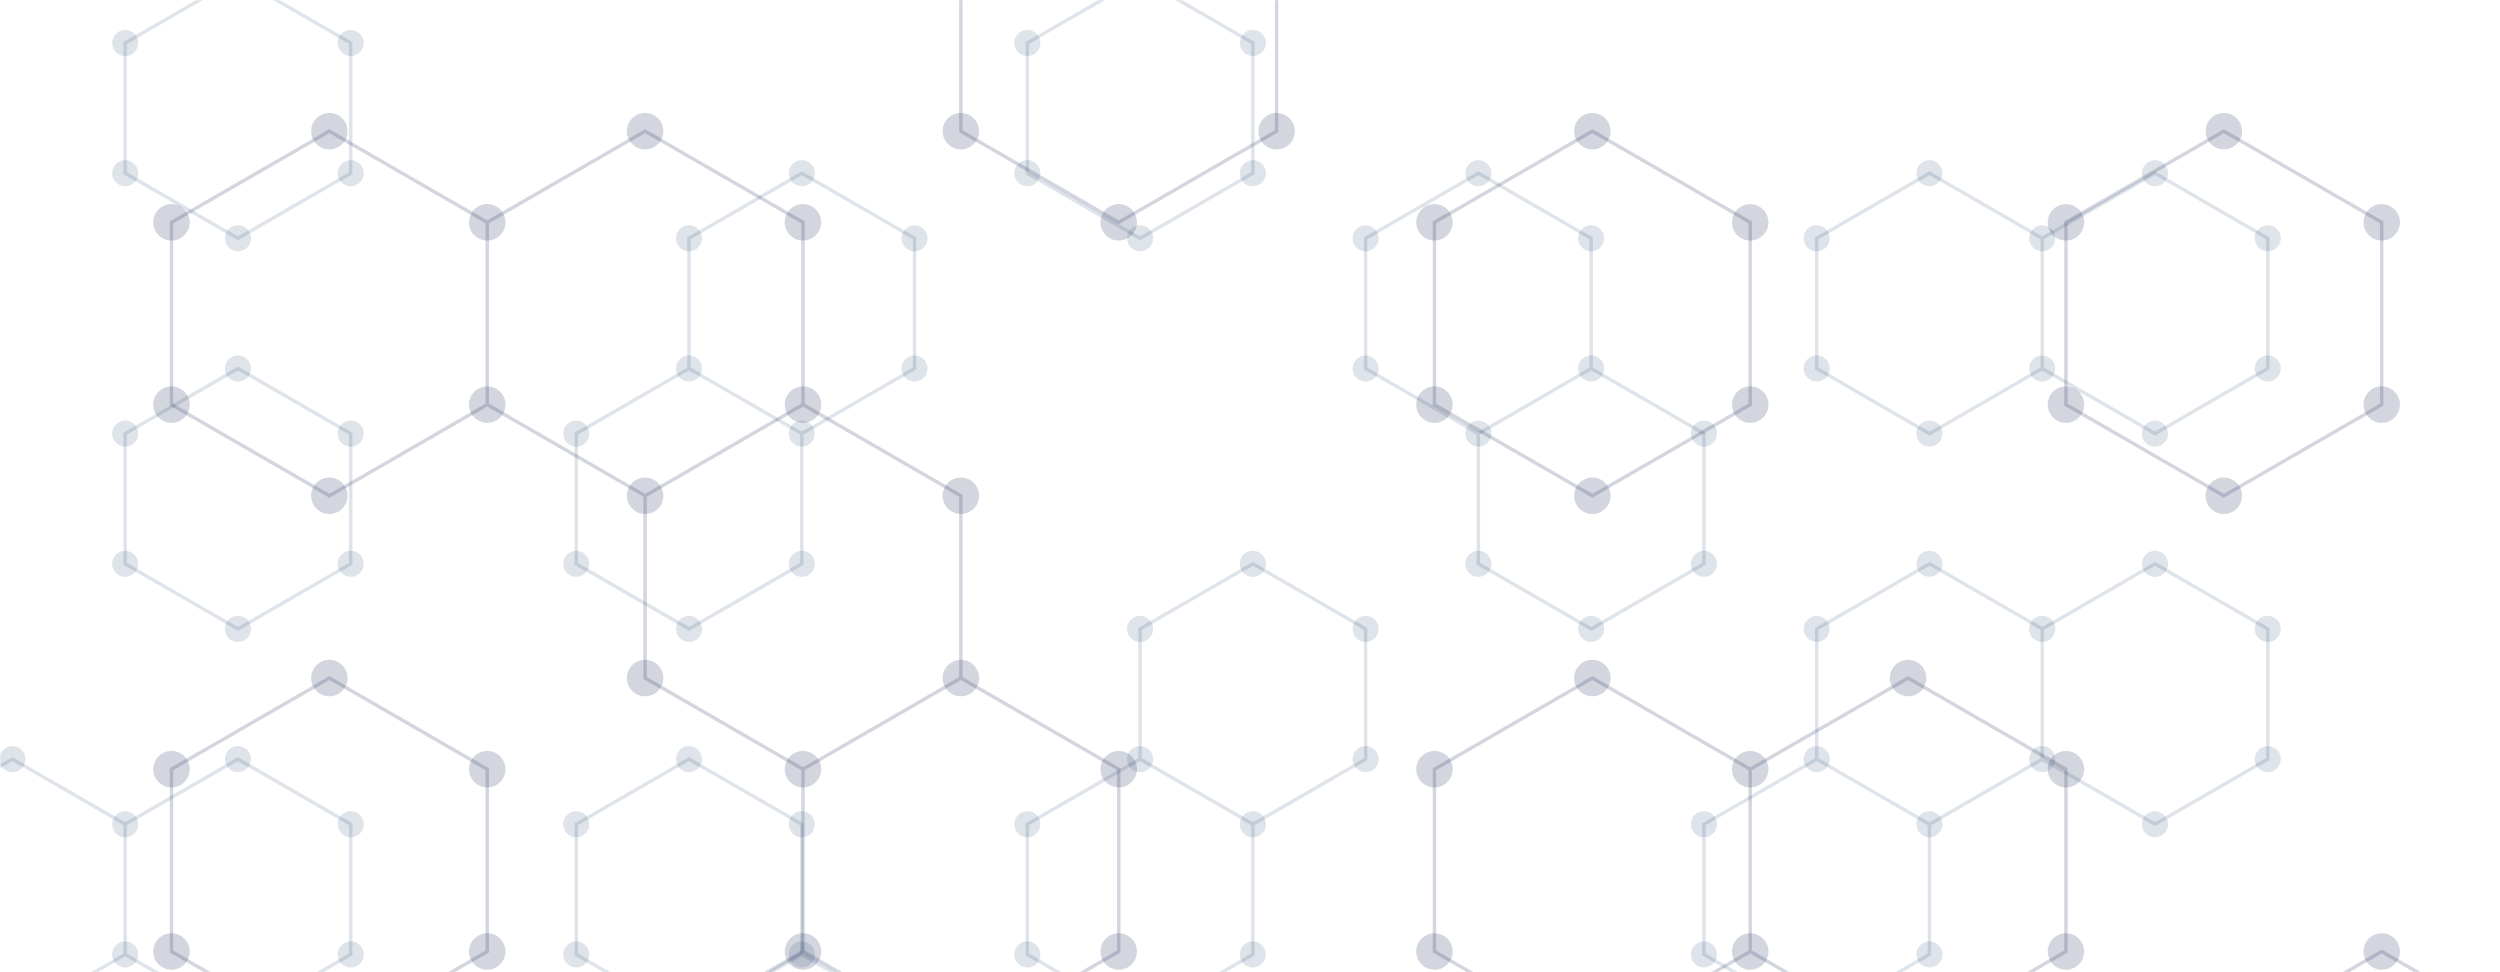 <svg xmlns="http://www.w3.org/2000/svg" version="1.1" xmlns:xlink="http://www.w3.org/1999/xlink" xmlns:svgjs="http://svgjs.com/svgjs" width="1440" height="560" preserveAspectRatio="none" viewBox="0 0 1440 560"><g mask="url(&quot;#SvgjsMask1035&quot;)" fill="none"><path d="M7.15 437.26L72.1 474.76L72.1 549.76L7.15 587.26L-57.8 549.76L-57.8 474.76zM137.06 -12.74L202.01 24.76L202.01 99.76L137.06 137.26L72.1 99.76L72.1 24.76zM137.06 212.26L202.01 249.76L202.01 324.76L137.06 362.26L72.1 324.76L72.1 249.76zM137.06 437.26L202.01 474.76L202.01 549.76L137.06 587.26L72.1 549.76L72.1 474.76zM461.83 99.76L526.78 137.26L526.78 212.26L461.83 249.76L396.87 212.26L396.87 137.26zM396.87 212.26L461.83 249.76L461.83 324.76L396.87 362.26L331.92 324.76L331.92 249.76zM396.87 437.26L461.83 474.76L461.83 549.76L396.87 587.26L331.92 549.76L331.92 474.76zM461.83 549.76L526.78 587.26L526.78 662.26L461.83 699.76L396.87 662.26L396.87 587.26zM656.69 -12.74L721.64 24.76L721.64 99.76L656.69 137.26L591.73 99.76L591.73 24.76zM721.64 324.76L786.6 362.26L786.6 437.26L721.64 474.76L656.69 437.26L656.69 362.26zM656.69 437.26L721.64 474.76L721.64 549.76L656.69 587.26L591.73 549.76L591.73 474.76zM851.55 99.76L916.5 137.26L916.5 212.26L851.55 249.76L786.59 212.26L786.59 137.26zM916.5 212.26L981.46 249.76L981.46 324.76L916.5 362.26L851.55 324.76L851.55 249.76zM1111.36 99.76L1176.32 137.26L1176.32 212.26L1111.36 249.76L1046.41 212.26L1046.41 137.26zM1111.36 324.76L1176.32 362.26L1176.32 437.26L1111.36 474.76L1046.41 437.26L1046.41 362.26zM1046.41 437.26L1111.36 474.76L1111.36 549.76L1046.41 587.26L981.46 549.76L981.46 474.76zM1241.27 99.76L1306.22 137.26L1306.22 212.26L1241.27 249.76L1176.32 212.26L1176.32 137.26zM1241.27 324.76L1306.22 362.26L1306.22 437.26L1241.27 474.76L1176.32 437.26L1176.32 362.26zM1501.09 549.76L1566.04 587.26L1566.04 662.26L1501.09 699.76L1436.13 662.26L1436.13 587.26z" stroke="rgba(3, 48, 93, 0.13)" stroke-width="2"></path><path d="M-0.35 437.26 a7.5 7.5 0 1 0 15 0 a7.5 7.5 0 1 0 -15 0zM64.6 474.76 a7.5 7.5 0 1 0 15 0 a7.5 7.5 0 1 0 -15 0zM64.6 549.76 a7.5 7.5 0 1 0 15 0 a7.5 7.5 0 1 0 -15 0zM-0.35 587.26 a7.5 7.5 0 1 0 15 0 a7.5 7.5 0 1 0 -15 0zM-65.3 549.76 a7.5 7.5 0 1 0 15 0 a7.5 7.5 0 1 0 -15 0zM-65.3 474.76 a7.5 7.5 0 1 0 15 0 a7.5 7.5 0 1 0 -15 0zM129.56 -12.74 a7.5 7.5 0 1 0 15 0 a7.5 7.5 0 1 0 -15 0zM194.51 24.76 a7.5 7.5 0 1 0 15 0 a7.5 7.5 0 1 0 -15 0zM194.51 99.76 a7.5 7.5 0 1 0 15 0 a7.5 7.5 0 1 0 -15 0zM129.56 137.26 a7.5 7.5 0 1 0 15 0 a7.5 7.5 0 1 0 -15 0zM64.6 99.76 a7.5 7.5 0 1 0 15 0 a7.5 7.5 0 1 0 -15 0zM64.6 24.76 a7.5 7.5 0 1 0 15 0 a7.5 7.5 0 1 0 -15 0zM129.56 212.26 a7.5 7.5 0 1 0 15 0 a7.5 7.5 0 1 0 -15 0zM194.51 249.76 a7.5 7.5 0 1 0 15 0 a7.5 7.5 0 1 0 -15 0zM194.51 324.76 a7.5 7.5 0 1 0 15 0 a7.5 7.5 0 1 0 -15 0zM129.56 362.26 a7.5 7.5 0 1 0 15 0 a7.5 7.5 0 1 0 -15 0zM64.6 324.76 a7.5 7.5 0 1 0 15 0 a7.5 7.5 0 1 0 -15 0zM64.6 249.76 a7.5 7.5 0 1 0 15 0 a7.5 7.5 0 1 0 -15 0zM129.56 437.26 a7.5 7.5 0 1 0 15 0 a7.5 7.5 0 1 0 -15 0zM194.51 474.76 a7.5 7.5 0 1 0 15 0 a7.5 7.5 0 1 0 -15 0zM194.51 549.76 a7.5 7.5 0 1 0 15 0 a7.5 7.5 0 1 0 -15 0zM129.56 587.26 a7.5 7.5 0 1 0 15 0 a7.5 7.5 0 1 0 -15 0zM454.33 99.76 a7.5 7.5 0 1 0 15 0 a7.5 7.5 0 1 0 -15 0zM519.28 137.26 a7.5 7.5 0 1 0 15 0 a7.5 7.5 0 1 0 -15 0zM519.28 212.26 a7.5 7.5 0 1 0 15 0 a7.5 7.5 0 1 0 -15 0zM454.33 249.76 a7.5 7.5 0 1 0 15 0 a7.5 7.5 0 1 0 -15 0zM389.37 212.26 a7.5 7.5 0 1 0 15 0 a7.5 7.5 0 1 0 -15 0zM389.37 137.26 a7.5 7.5 0 1 0 15 0 a7.5 7.5 0 1 0 -15 0zM454.33 324.76 a7.5 7.5 0 1 0 15 0 a7.5 7.5 0 1 0 -15 0zM389.37 362.26 a7.5 7.5 0 1 0 15 0 a7.5 7.5 0 1 0 -15 0zM324.42 324.76 a7.5 7.5 0 1 0 15 0 a7.5 7.5 0 1 0 -15 0zM324.42 249.76 a7.5 7.5 0 1 0 15 0 a7.5 7.5 0 1 0 -15 0zM389.37 437.26 a7.5 7.5 0 1 0 15 0 a7.5 7.5 0 1 0 -15 0zM454.33 474.76 a7.5 7.5 0 1 0 15 0 a7.5 7.5 0 1 0 -15 0zM454.33 549.76 a7.5 7.5 0 1 0 15 0 a7.5 7.5 0 1 0 -15 0zM389.37 587.26 a7.5 7.5 0 1 0 15 0 a7.5 7.5 0 1 0 -15 0zM324.42 549.76 a7.5 7.5 0 1 0 15 0 a7.5 7.5 0 1 0 -15 0zM324.42 474.76 a7.5 7.5 0 1 0 15 0 a7.5 7.5 0 1 0 -15 0zM519.28 587.26 a7.5 7.5 0 1 0 15 0 a7.5 7.5 0 1 0 -15 0zM519.28 662.26 a7.5 7.5 0 1 0 15 0 a7.5 7.5 0 1 0 -15 0zM454.33 699.76 a7.5 7.5 0 1 0 15 0 a7.5 7.5 0 1 0 -15 0zM389.37 662.26 a7.5 7.5 0 1 0 15 0 a7.5 7.5 0 1 0 -15 0zM649.19 -12.74 a7.5 7.5 0 1 0 15 0 a7.5 7.5 0 1 0 -15 0zM714.14 24.76 a7.5 7.5 0 1 0 15 0 a7.5 7.5 0 1 0 -15 0zM714.14 99.76 a7.5 7.5 0 1 0 15 0 a7.5 7.5 0 1 0 -15 0zM649.19 137.26 a7.5 7.5 0 1 0 15 0 a7.5 7.5 0 1 0 -15 0zM584.23 99.76 a7.5 7.5 0 1 0 15 0 a7.5 7.5 0 1 0 -15 0zM584.23 24.76 a7.5 7.5 0 1 0 15 0 a7.5 7.5 0 1 0 -15 0zM714.14 324.76 a7.5 7.5 0 1 0 15 0 a7.5 7.5 0 1 0 -15 0zM779.1 362.26 a7.5 7.5 0 1 0 15 0 a7.5 7.5 0 1 0 -15 0zM779.1 437.26 a7.5 7.5 0 1 0 15 0 a7.5 7.5 0 1 0 -15 0zM714.14 474.76 a7.5 7.5 0 1 0 15 0 a7.5 7.5 0 1 0 -15 0zM649.19 437.26 a7.5 7.5 0 1 0 15 0 a7.5 7.5 0 1 0 -15 0zM649.19 362.26 a7.5 7.5 0 1 0 15 0 a7.5 7.5 0 1 0 -15 0zM714.14 549.76 a7.5 7.5 0 1 0 15 0 a7.5 7.5 0 1 0 -15 0zM649.19 587.26 a7.5 7.5 0 1 0 15 0 a7.5 7.5 0 1 0 -15 0zM584.23 549.76 a7.5 7.5 0 1 0 15 0 a7.5 7.5 0 1 0 -15 0zM584.23 474.76 a7.5 7.5 0 1 0 15 0 a7.5 7.5 0 1 0 -15 0zM844.05 99.76 a7.5 7.5 0 1 0 15 0 a7.5 7.5 0 1 0 -15 0zM909 137.26 a7.5 7.5 0 1 0 15 0 a7.5 7.5 0 1 0 -15 0zM909 212.26 a7.5 7.5 0 1 0 15 0 a7.5 7.5 0 1 0 -15 0zM844.05 249.76 a7.5 7.5 0 1 0 15 0 a7.5 7.5 0 1 0 -15 0zM779.09 212.26 a7.5 7.5 0 1 0 15 0 a7.5 7.5 0 1 0 -15 0zM779.09 137.26 a7.5 7.5 0 1 0 15 0 a7.5 7.5 0 1 0 -15 0zM973.96 249.76 a7.5 7.5 0 1 0 15 0 a7.5 7.5 0 1 0 -15 0zM973.96 324.76 a7.5 7.5 0 1 0 15 0 a7.5 7.5 0 1 0 -15 0zM909 362.26 a7.5 7.5 0 1 0 15 0 a7.5 7.5 0 1 0 -15 0zM844.05 324.76 a7.5 7.5 0 1 0 15 0 a7.5 7.5 0 1 0 -15 0zM1103.86 99.76 a7.5 7.5 0 1 0 15 0 a7.5 7.5 0 1 0 -15 0zM1168.82 137.26 a7.5 7.5 0 1 0 15 0 a7.5 7.5 0 1 0 -15 0zM1168.82 212.26 a7.5 7.5 0 1 0 15 0 a7.5 7.5 0 1 0 -15 0zM1103.86 249.76 a7.5 7.5 0 1 0 15 0 a7.5 7.5 0 1 0 -15 0zM1038.91 212.26 a7.5 7.5 0 1 0 15 0 a7.5 7.5 0 1 0 -15 0zM1038.91 137.26 a7.5 7.5 0 1 0 15 0 a7.5 7.5 0 1 0 -15 0zM1103.86 324.76 a7.5 7.5 0 1 0 15 0 a7.5 7.5 0 1 0 -15 0zM1168.82 362.26 a7.5 7.5 0 1 0 15 0 a7.5 7.5 0 1 0 -15 0zM1168.82 437.26 a7.5 7.5 0 1 0 15 0 a7.5 7.5 0 1 0 -15 0zM1103.86 474.76 a7.5 7.5 0 1 0 15 0 a7.5 7.5 0 1 0 -15 0zM1038.91 437.26 a7.5 7.5 0 1 0 15 0 a7.5 7.5 0 1 0 -15 0zM1038.91 362.26 a7.5 7.5 0 1 0 15 0 a7.5 7.5 0 1 0 -15 0zM1103.86 549.76 a7.5 7.5 0 1 0 15 0 a7.5 7.5 0 1 0 -15 0zM1038.91 587.26 a7.5 7.5 0 1 0 15 0 a7.5 7.5 0 1 0 -15 0zM973.96 549.76 a7.5 7.5 0 1 0 15 0 a7.5 7.5 0 1 0 -15 0zM973.96 474.76 a7.5 7.5 0 1 0 15 0 a7.5 7.5 0 1 0 -15 0zM1233.77 99.76 a7.5 7.5 0 1 0 15 0 a7.5 7.5 0 1 0 -15 0zM1298.72 137.26 a7.5 7.5 0 1 0 15 0 a7.5 7.5 0 1 0 -15 0zM1298.72 212.26 a7.5 7.5 0 1 0 15 0 a7.5 7.5 0 1 0 -15 0zM1233.77 249.76 a7.5 7.5 0 1 0 15 0 a7.5 7.5 0 1 0 -15 0zM1233.77 324.76 a7.5 7.5 0 1 0 15 0 a7.5 7.5 0 1 0 -15 0zM1298.72 362.26 a7.5 7.5 0 1 0 15 0 a7.5 7.5 0 1 0 -15 0zM1298.72 437.26 a7.5 7.5 0 1 0 15 0 a7.5 7.5 0 1 0 -15 0zM1233.77 474.76 a7.5 7.5 0 1 0 15 0 a7.5 7.5 0 1 0 -15 0zM1493.59 549.76 a7.5 7.5 0 1 0 15 0 a7.5 7.5 0 1 0 -15 0zM1558.54 587.26 a7.5 7.5 0 1 0 15 0 a7.5 7.5 0 1 0 -15 0zM1558.54 662.26 a7.5 7.5 0 1 0 15 0 a7.5 7.5 0 1 0 -15 0zM1493.59 699.76 a7.5 7.5 0 1 0 15 0 a7.5 7.5 0 1 0 -15 0zM1428.63 662.26 a7.5 7.5 0 1 0 15 0 a7.5 7.5 0 1 0 -15 0zM1428.63 587.26 a7.5 7.5 0 1 0 15 0 a7.5 7.5 0 1 0 -15 0z" fill="rgba(3, 48, 93, 0.13)"></path><path d="M189.71 75.56L280.64 128.06L280.64 233.06L189.71 285.56L98.77 233.06L98.77 128.06zM189.71 390.56L280.64 443.06L280.64 548.06L189.71 600.56L98.77 548.06L98.77 443.06zM371.58 75.56L462.51 128.06L462.51 233.06L371.58 285.56L280.64 233.06L280.64 128.06zM462.51 233.06L553.45 285.56L553.45 390.56L462.51 443.06L371.58 390.56L371.58 285.56zM553.45 390.56L644.38 443.06L644.38 548.06L553.45 600.56L462.51 548.06L462.51 443.06zM462.51 548.06L553.45 600.56L553.45 705.56L462.51 758.06L371.58 705.56L371.58 600.56zM644.38 -81.94L735.32 -29.44L735.32 75.56L644.38 128.06L553.45 75.56L553.45 -29.44zM917.19 75.56L1008.12 128.06L1008.12 233.06L917.19 285.56L826.25 233.06L826.25 128.06zM917.19 390.56L1008.12 443.06L1008.12 548.06L917.19 600.56L826.25 548.06L826.25 443.06zM1099.06 390.56L1189.99 443.06L1189.99 548.06L1099.06 600.56L1008.12 548.06L1008.12 443.06zM1280.93 75.56L1371.86 128.06L1371.86 233.06L1280.93 285.56L1189.99 233.06L1189.99 128.06zM1371.86 548.06L1462.8 600.56L1462.8 705.56L1371.86 758.06L1280.93 705.56L1280.93 600.56z" stroke="rgba(1, 17, 69, 0.17)" stroke-width="2"></path><path d="M179.21 75.56 a10.5 10.5 0 1 0 21 0 a10.5 10.5 0 1 0 -21 0zM270.14 128.06 a10.5 10.5 0 1 0 21 0 a10.5 10.5 0 1 0 -21 0zM270.14 233.06 a10.5 10.5 0 1 0 21 0 a10.5 10.5 0 1 0 -21 0zM179.21 285.56 a10.5 10.5 0 1 0 21 0 a10.5 10.5 0 1 0 -21 0zM88.27 233.06 a10.5 10.5 0 1 0 21 0 a10.5 10.5 0 1 0 -21 0zM88.27 128.06 a10.5 10.5 0 1 0 21 0 a10.5 10.5 0 1 0 -21 0zM179.21 390.56 a10.5 10.5 0 1 0 21 0 a10.5 10.5 0 1 0 -21 0zM270.14 443.06 a10.5 10.5 0 1 0 21 0 a10.5 10.5 0 1 0 -21 0zM270.14 548.06 a10.5 10.5 0 1 0 21 0 a10.5 10.5 0 1 0 -21 0zM179.21 600.56 a10.5 10.5 0 1 0 21 0 a10.5 10.5 0 1 0 -21 0zM88.27 548.06 a10.5 10.5 0 1 0 21 0 a10.5 10.5 0 1 0 -21 0zM88.27 443.06 a10.5 10.5 0 1 0 21 0 a10.5 10.5 0 1 0 -21 0zM361.08 75.56 a10.5 10.5 0 1 0 21 0 a10.5 10.5 0 1 0 -21 0zM452.01 128.06 a10.5 10.5 0 1 0 21 0 a10.5 10.5 0 1 0 -21 0zM452.01 233.06 a10.5 10.5 0 1 0 21 0 a10.5 10.5 0 1 0 -21 0zM361.08 285.56 a10.5 10.5 0 1 0 21 0 a10.5 10.5 0 1 0 -21 0zM542.95 285.56 a10.5 10.5 0 1 0 21 0 a10.5 10.5 0 1 0 -21 0zM542.95 390.56 a10.5 10.5 0 1 0 21 0 a10.5 10.5 0 1 0 -21 0zM452.01 443.06 a10.5 10.5 0 1 0 21 0 a10.5 10.5 0 1 0 -21 0zM361.08 390.56 a10.5 10.5 0 1 0 21 0 a10.5 10.5 0 1 0 -21 0zM633.88 443.06 a10.5 10.5 0 1 0 21 0 a10.5 10.5 0 1 0 -21 0zM633.88 548.06 a10.5 10.5 0 1 0 21 0 a10.5 10.5 0 1 0 -21 0zM542.95 600.56 a10.5 10.5 0 1 0 21 0 a10.5 10.5 0 1 0 -21 0zM452.01 548.06 a10.5 10.5 0 1 0 21 0 a10.5 10.5 0 1 0 -21 0zM542.95 705.56 a10.5 10.5 0 1 0 21 0 a10.5 10.5 0 1 0 -21 0zM452.01 758.06 a10.5 10.5 0 1 0 21 0 a10.5 10.5 0 1 0 -21 0zM361.08 705.56 a10.5 10.5 0 1 0 21 0 a10.5 10.5 0 1 0 -21 0zM361.08 600.56 a10.5 10.5 0 1 0 21 0 a10.5 10.5 0 1 0 -21 0zM633.88 -81.94 a10.5 10.5 0 1 0 21 0 a10.5 10.5 0 1 0 -21 0zM724.82 -29.44 a10.5 10.5 0 1 0 21 0 a10.5 10.5 0 1 0 -21 0zM724.82 75.56 a10.5 10.5 0 1 0 21 0 a10.5 10.5 0 1 0 -21 0zM633.88 128.06 a10.5 10.5 0 1 0 21 0 a10.5 10.5 0 1 0 -21 0zM542.95 75.56 a10.5 10.5 0 1 0 21 0 a10.5 10.5 0 1 0 -21 0zM542.95 -29.44 a10.5 10.5 0 1 0 21 0 a10.5 10.5 0 1 0 -21 0zM906.69 75.56 a10.5 10.5 0 1 0 21 0 a10.5 10.5 0 1 0 -21 0zM997.62 128.06 a10.5 10.5 0 1 0 21 0 a10.5 10.5 0 1 0 -21 0zM997.62 233.06 a10.5 10.5 0 1 0 21 0 a10.5 10.5 0 1 0 -21 0zM906.69 285.56 a10.5 10.5 0 1 0 21 0 a10.5 10.5 0 1 0 -21 0zM815.75 233.06 a10.5 10.5 0 1 0 21 0 a10.5 10.5 0 1 0 -21 0zM815.75 128.06 a10.5 10.5 0 1 0 21 0 a10.5 10.5 0 1 0 -21 0zM906.69 390.56 a10.5 10.5 0 1 0 21 0 a10.5 10.5 0 1 0 -21 0zM997.62 443.06 a10.5 10.5 0 1 0 21 0 a10.5 10.5 0 1 0 -21 0zM997.62 548.06 a10.5 10.5 0 1 0 21 0 a10.5 10.5 0 1 0 -21 0zM906.69 600.56 a10.5 10.5 0 1 0 21 0 a10.5 10.5 0 1 0 -21 0zM815.75 548.06 a10.5 10.5 0 1 0 21 0 a10.5 10.5 0 1 0 -21 0zM815.75 443.06 a10.5 10.5 0 1 0 21 0 a10.5 10.5 0 1 0 -21 0zM1088.56 390.56 a10.5 10.5 0 1 0 21 0 a10.5 10.5 0 1 0 -21 0zM1179.49 443.06 a10.5 10.5 0 1 0 21 0 a10.5 10.5 0 1 0 -21 0zM1179.49 548.06 a10.5 10.5 0 1 0 21 0 a10.5 10.5 0 1 0 -21 0zM1088.56 600.56 a10.5 10.5 0 1 0 21 0 a10.5 10.5 0 1 0 -21 0zM1270.43 75.56 a10.5 10.5 0 1 0 21 0 a10.5 10.5 0 1 0 -21 0zM1361.36 128.06 a10.5 10.5 0 1 0 21 0 a10.5 10.5 0 1 0 -21 0zM1361.36 233.06 a10.5 10.5 0 1 0 21 0 a10.5 10.5 0 1 0 -21 0zM1270.43 285.56 a10.5 10.5 0 1 0 21 0 a10.5 10.5 0 1 0 -21 0zM1179.49 233.06 a10.5 10.5 0 1 0 21 0 a10.5 10.5 0 1 0 -21 0zM1179.49 128.06 a10.5 10.5 0 1 0 21 0 a10.5 10.5 0 1 0 -21 0zM1361.36 548.06 a10.5 10.5 0 1 0 21 0 a10.5 10.5 0 1 0 -21 0zM1452.3 600.56 a10.5 10.5 0 1 0 21 0 a10.5 10.5 0 1 0 -21 0zM1452.3 705.56 a10.5 10.5 0 1 0 21 0 a10.5 10.5 0 1 0 -21 0zM1361.36 758.06 a10.5 10.5 0 1 0 21 0 a10.5 10.5 0 1 0 -21 0zM1270.43 705.56 a10.5 10.5 0 1 0 21 0 a10.5 10.5 0 1 0 -21 0zM1270.43 600.56 a10.5 10.5 0 1 0 21 0 a10.5 10.5 0 1 0 -21 0z" fill="rgba(1, 17, 69, 0.17)"></path></g><defs><mask id="SvgjsMask1035"><rect width="1440" height="560" fill="#ffffff"></rect></mask></defs></svg>